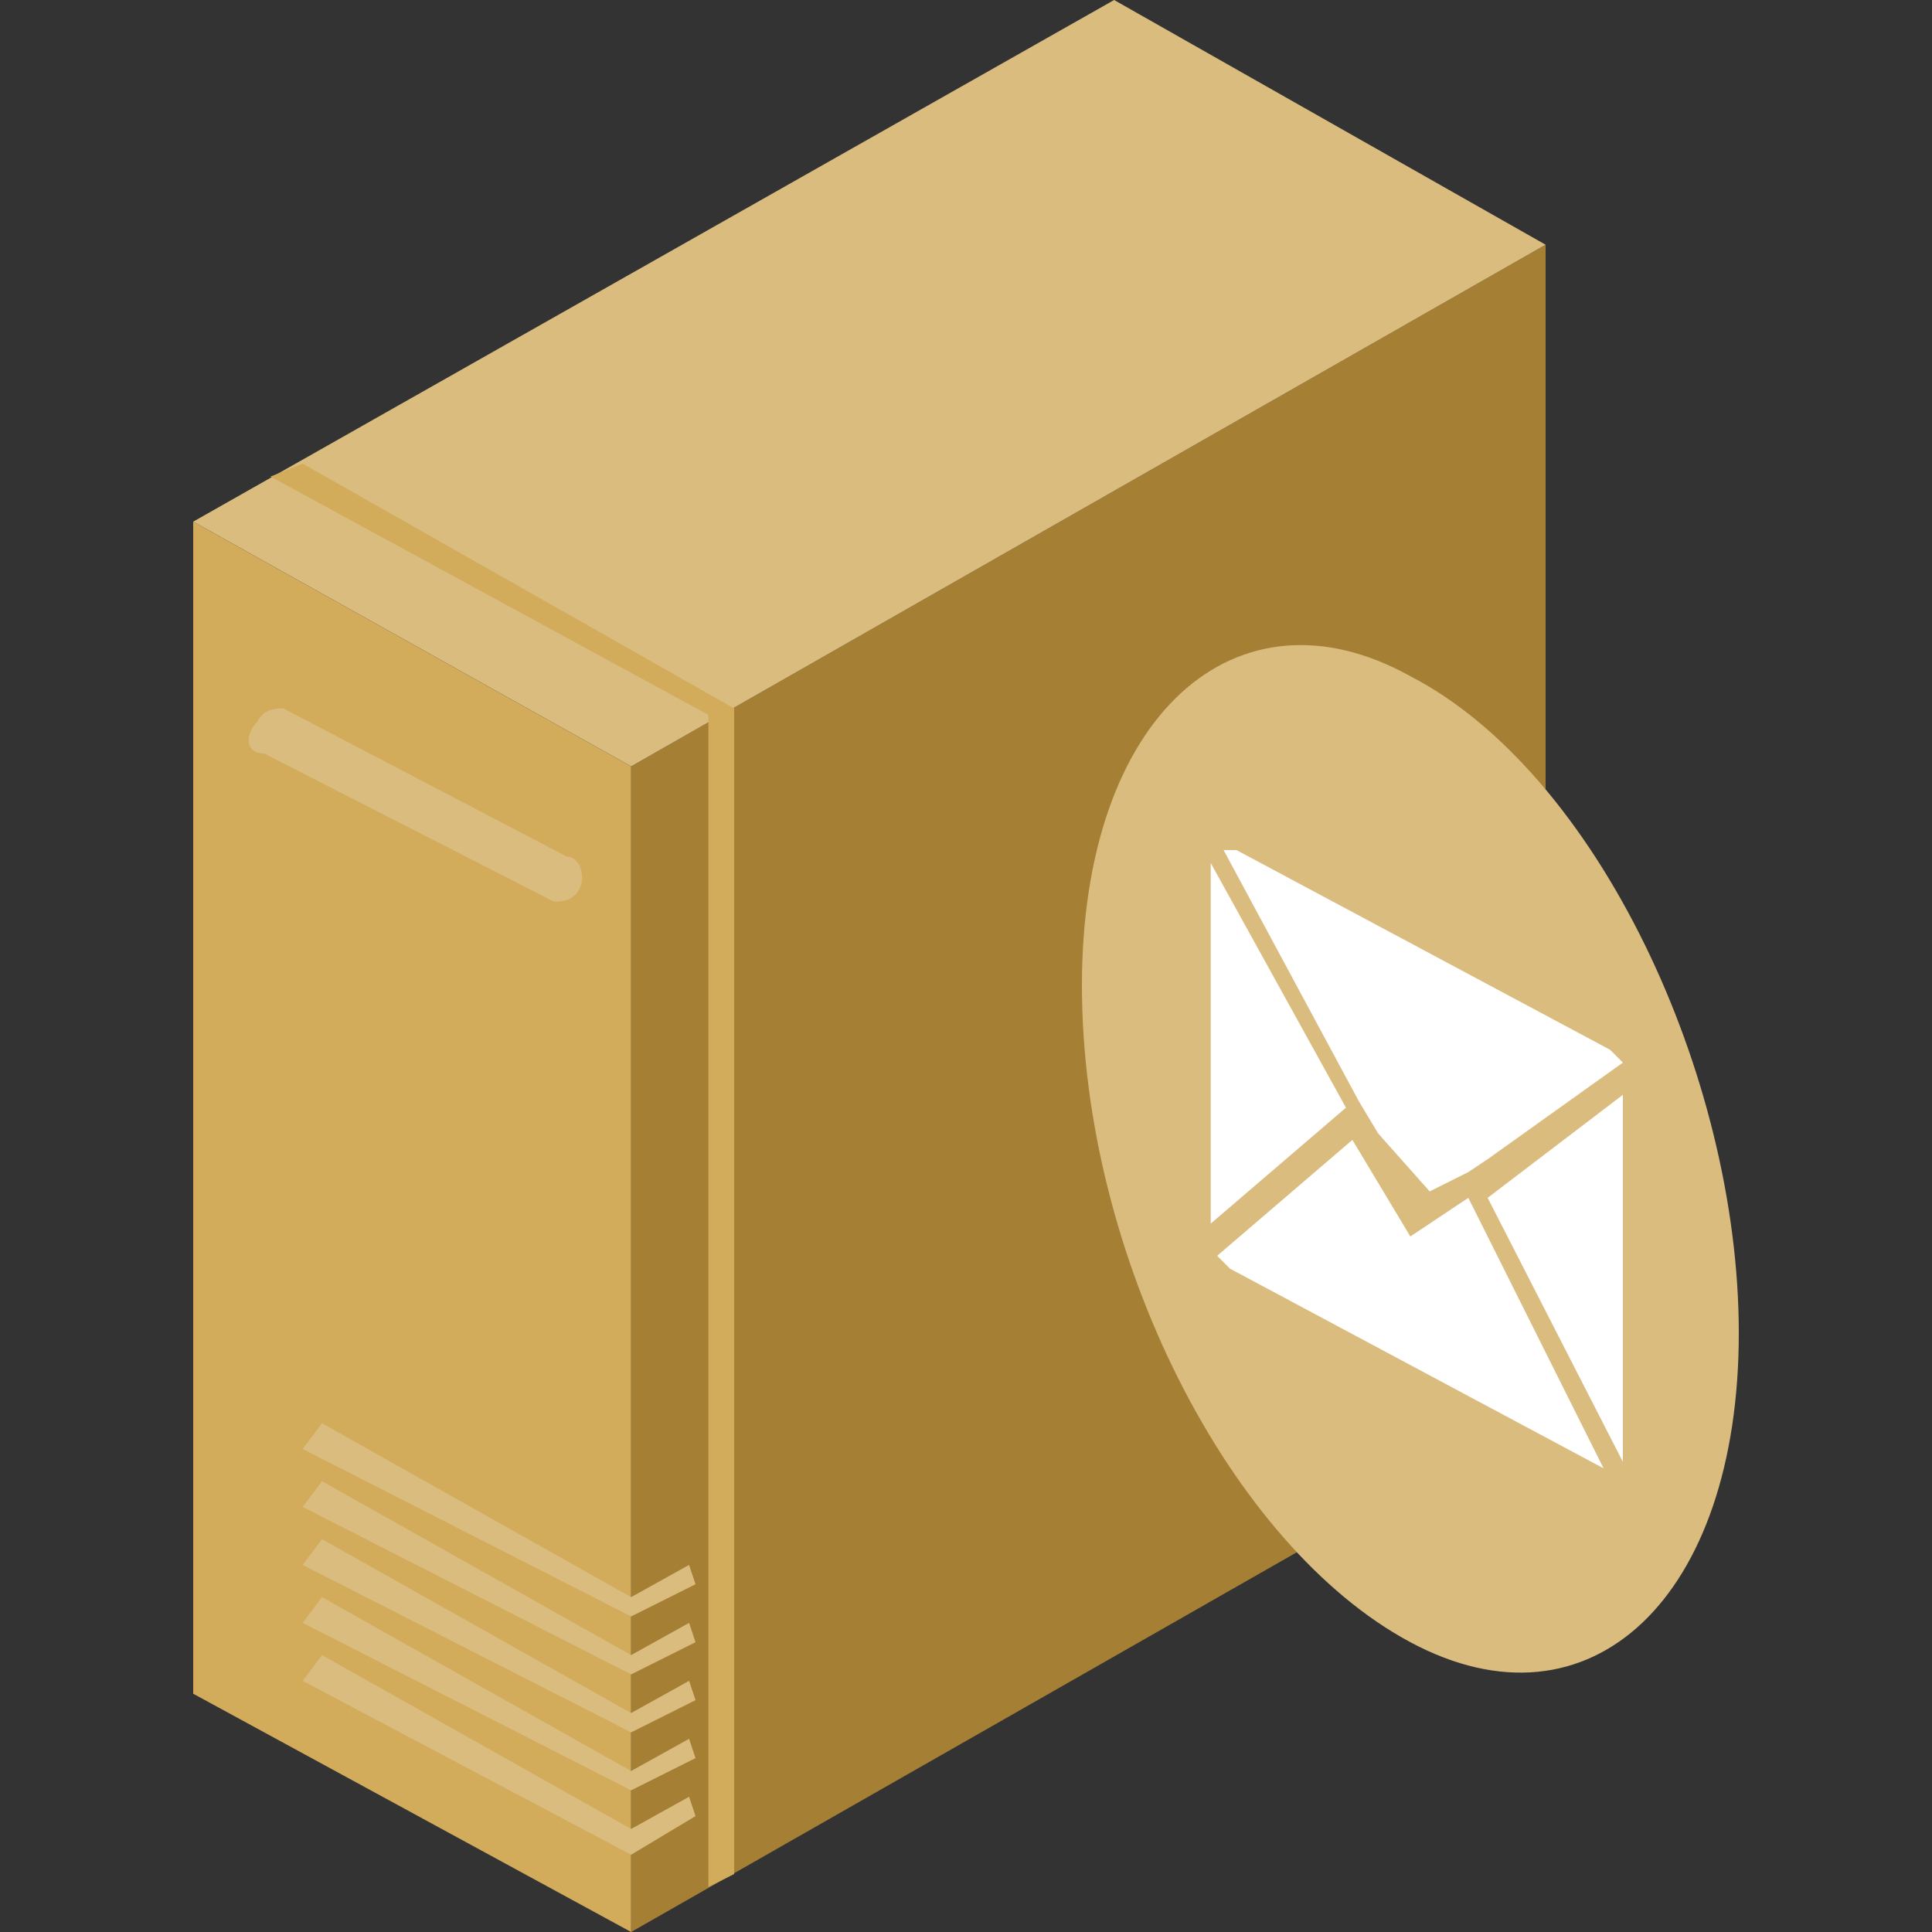 <?xml version="1.0" encoding="utf-8"?>
<!-- Generator: Adobe Illustrator 18.0.0, SVG Export Plug-In . SVG Version: 6.00 Build 0)  -->
<!DOCTYPE svg PUBLIC "-//W3C//DTD SVG 1.1//EN" "http://www.w3.org/Graphics/SVG/1.1/DTD/svg11.dtd">
<svg version="1.1" id="图层_1" xmlns="http://www.w3.org/2000/svg" xmlns:xlink="http://www.w3.org/1999/xlink" x="0px" y="0px"
	 viewBox="0 0 30 30" enable-background="new 0 0 30 30" xml:space="preserve" width="30" height="30">
<rect x="0" y="0" width="30" height="30" fill="#333333" stroke="none"/>
<g>
	<g>
		<polygon id="XMLID_492_" fill="#A57F33" points="24,21.9 9.8,30 9.8,11.9 24,3.8 		"/>
		<polygon id="XMLID_491_" fill="#DABC7F" points="24,3.8 9.8,11.9 3,8.1 17.3,0 		"/>
		<polygon id="XMLID_490_" fill="#D2AB5B" points="9.8,30 3,26.3 3,8.1 9.8,11.9 		"/>
		<polygon id="XMLID_489_" fill="#DABC7F" points="9.8,25.1 4.7,22.5 5,22.1 9.8,24.8 10.7,24.3 10.8,24.6 		"/>
		<polygon id="XMLID_488_" fill="#DABC7F" points="9.8,26 4.7,23.4 5,23 9.8,25.7 10.7,25.2 10.8,25.5 		"/>
		<polygon id="XMLID_487_" fill="#DABC7F" points="9.8,26.9 4.7,24.3 5,23.9 9.8,26.6 10.7,26.1 10.8,26.4 		"/>
		<polygon id="XMLID_486_" fill="#DABC7F" points="9.8,27.8 4.7,25.2 5,24.8 9.8,27.5 10.7,27 10.8,27.3 		"/>
		<polygon id="XMLID_485_" fill="#DABC7F" points="9.8,28.8 4.7,26.1 5,25.7 9.8,28.4 10.7,27.9 10.8,28.2 		"/>
		<polygon id="XMLID_484_" fill="#D2AB5B" points="4.7,7.2 4.2,7.4 11,11.1 11,11.1 11,11.1 11,29.3 11.4,29.1 11.4,11 11.4,11 		
			"/>
		<path id="XMLID_471_" fill="#DABC7F" d="M8.6,14L8.6,14l-4.5-2.3c-0.3,0-0.3-0.3-0.1-0.5C4.1,11,4.3,11,4.4,11l4.4,2.3
			c0.2,0,0.3,0.3,0.2,0.5C8.9,14,8.7,14,8.6,14z"/>
	</g>
	<g>
		<path fill="#DABC7F" d="M27,20.7c0,4.1-2.3,6.3-5.1,4.8s-5.1-6-5.1-10.2s2.4-6.3,5.1-4.8C24.8,12,27,16.7,27,20.7z"/>
		<g>
			<path fill="#FFFFFF" d="M25.2,22.7v-0.2v-5.3V17l-2.1,1.6L25.2,22.7L25.2,22.7z"/>
			<path fill="#FFFFFF" d="M22.2,18.5l0.6-0.3l0.3-0.2l2.1-1.5c0,0,0,0-0.2-0.2l-5.8-3.1H19l2.1,3.9l0.3,0.5L22.2,18.5L22.2,18.5z"
				/>
			<path fill="#FFFFFF" d="M24.9,22.8L24.9,22.8l-2.1-4.2l-0.9,0.6L21,17.7l-2.1,1.8c0,0,0,0,0.2,0.2L24.9,22.8L24.9,22.8z"/>
			<path fill="#FFFFFF" d="M18.8,13.4v0.2v5.3V19l2.1-1.8L18.8,13.4L18.8,13.4z"/>
		</g>
	</g>
</g>
</svg>
